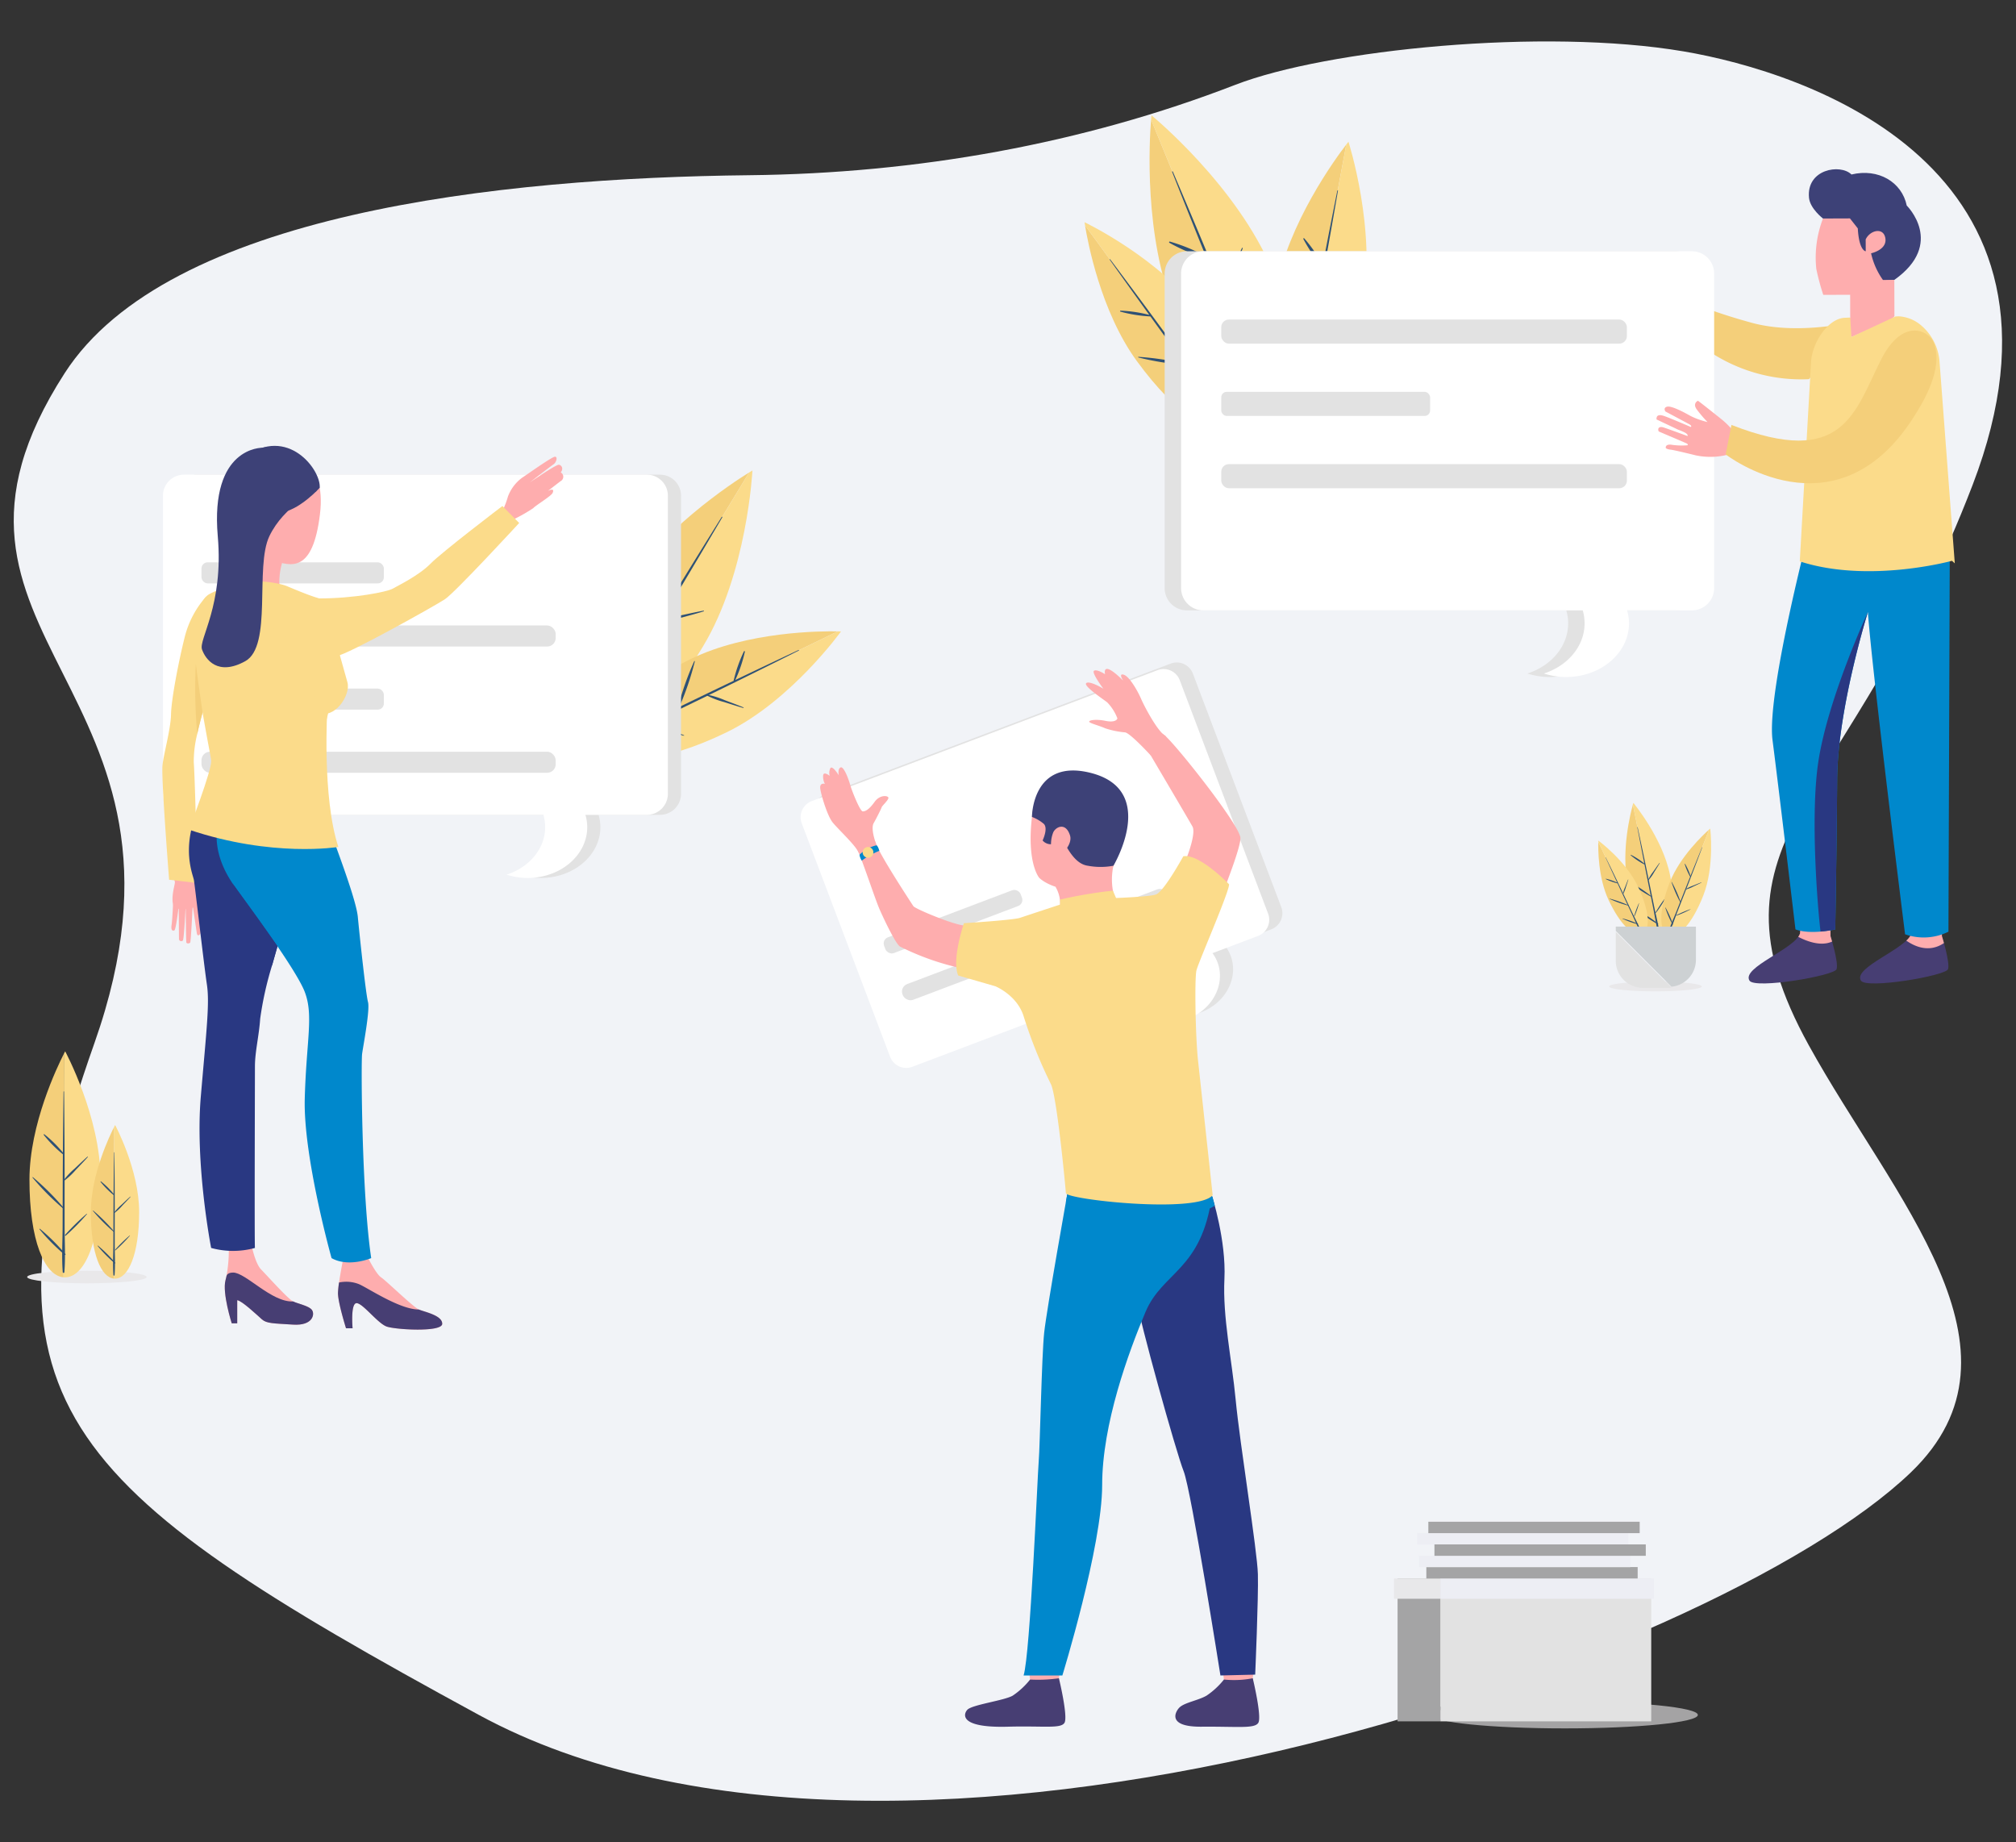 <svg id="Layer_1" data-name="Layer 1" xmlns="http://www.w3.org/2000/svg" width="371" height="339" viewBox="0 0 371 339"><rect x="0" y="0" width="371" height="339" fill="#333333" stroke="none"/><title>home-page-banner</title><ellipse cx="287.962" cy="315.562" rx="24.491" ry="2.478" fill="#e9e8ea" opacity="0.62"/><path d="M137.922,32.24c30.715-.326,61.178-5.715,89.405-16.631,16.827-6.508,56.737-10.526,82.515-6.15,22.379,3.798,75.684,21.12,53.16,79.81s-51.255,64.793-30.121,103.097c15.521,28.132,42.193,56.058,18.78,78.557-36.41,34.99-185.944,86.857-263.569,44.623S-5.986,258.113,17.38,191.934-19.716,117.738,11.902,68.662C30.866,39.227,92.014,32.727,137.922,32.24Z" fill="#f1f3f7"/><path d="M113.895,109.688c-8.03,13.236-9.373,22.888-5.452,25.729l29.406-48.471C134.797,88.836,121.161,97.71,113.895,109.688Z" fill="#f4cf7a"/><path d="M138.468,86.57s-.22.129-.619.376l-29.406,48.471c.09.065.18.131.276.19,4.258,2.583,12.381-3.022,20.596-16.564S138.468,86.57,138.468,86.57Z" fill="#fbdb8a"/><path d="M115.284,124.634q2.955-4.901,5.923-9.794,5.925-9.793,11.723-19.661a.066.066,0,0,0-.113-.068q-4.097,6.558-8.141,13.149a30.883,30.883,0,0,0-1.624-6.418.115.115,0,0,0-.214.052,31.744,31.744,0,0,0,1.617,6.724q-1.833,2.984-3.661,5.972-2.974,4.889-5.95,9.777c-1.976,3.237-4.191,6.423-5.896,9.81a.21.21,0,0,0,.358.217C111.523,131.319,113.327,127.882,115.284,124.634Z" fill="#2e5175"/><path d="M117.601,120.453a64.566,64.566,0,0,0-2.664-10.782.072.072,0,0,0-.14.034,64.551,64.551,0,0,0,2.618,10.794A.096.096,0,0,0,117.601,120.453Z" fill="#2e5175"/><path d="M129.467,112.367c-1.454.267-2.896.594-4.341.905a18.884,18.884,0,0,0-3.851,1.061.108.108,0,0,0,.05.203,18.869,18.869,0,0,0,3.905-.838c1.425-.392,2.856-.768,4.269-1.203A.066.066,0,0,0,129.467,112.367Z" fill="#2e5175"/><path d="M121.788,124.671a56.51,56.51,0,0,0-7.471,1.761.12.12,0,0,0,.057.233,56.493,56.493,0,0,0,7.44-1.889A.054.054,0,0,0,121.788,124.671Z" fill="#2e5175"/><path d="M111.891,130.636a50.557,50.557,0,0,0-2.209-8.848.078.078,0,0,0-.151.037,50.562,50.562,0,0,0,2.128,8.868A.12.12,0,0,0,111.891,130.636Z" fill="#2e5175"/><path d="M127.13,121.252c-11.6,5.627-16.903,11.77-15.445,15.529l42.48-20.604C151.176,116.118,137.627,116.16,127.13,121.252Z" fill="#f4cf7a"/><path d="M154.768,116.193s-.212-.009-.603-.017l-42.48,20.604c.034.086.067.173.107.257,1.81,3.732,10.025,3.484,21.893-2.272S154.768,116.193,154.768,116.193Z" fill="#fbdb8a"/><path d="M121.344,132.333q4.282-2.091,8.57-4.172,8.571-4.17,17.088-8.45a.055.055,0,0,0-.048-.099q-5.83,2.734-11.638,5.515a25.708,25.708,0,0,0,1.766-5.222.095.095,0,0,0-.173-.06A26.43,26.43,0,0,0,135,125.28c-1.754.839-3.51,1.675-5.26,2.521q-4.29,2.075-8.582,4.147c-2.845,1.37-5.835,2.597-8.559,4.195a.175.175,0,0,0,.152.314C115.692,135.308,118.507,133.719,121.344,132.333Z" fill="#2e5175"/><path d="M124.855,130.455a53.766,53.766,0,0,0,3.011-8.745.06.06,0,0,0-.113-.039,53.771,53.771,0,0,0-3.049,8.732A.08.08,0,0,0,124.855,130.455Z" fill="#2e5175"/><path d="M136.81,130.165c-1.138-.47-2.294-.894-3.446-1.33a15.724,15.724,0,0,0-3.173-.999.09.09,0,0,0-.057.164,15.702,15.702,0,0,0,3.11,1.18c1.174.37,2.344.754,3.529,1.089A.055.055,0,0,0,136.81,130.165Z" fill="#2e5175"/><path d="M125.877,135.299a47.049,47.049,0,0,0-6.021-2.146.1.1,0,0,0-.065.188,47.05,47.05,0,0,0,6.057,2.042A.045.045,0,0,0,125.877,135.299Z" fill="#2e5175"/><path d="M116.258,134.996a42.106,42.106,0,0,0,2.455-7.187.065.065,0,0,0-.122-.042A42.093,42.093,0,0,0,116.07,134.93.1.1,0,0,0,116.258,134.996Z" fill="#2e5175"/><path d="M103.364,109.418c-3.463,11.054-2.709,18.306.648,19.668l12.68-40.479C114.813,90.526,106.498,99.415,103.364,109.418Z" fill="#f4cf7a"/><path d="M117.074,88.222s-.137.133-.382.384l-12.68,40.479c.077.031.154.063.234.088,3.556,1.114,8.453-4.413,11.995-15.722S117.074,88.222,117.074,88.222Z" fill="#fbdb8a"/><path d="M107.051,120.027q1.269-4.09,2.548-8.175,2.551-8.175,4.995-16.383a.049.049,0,0,0-.094-.029q-1.802,5.498-3.559,11.01a23.106,23.106,0,0,0-2.329-4.371.086.086,0,0,0-.146.076,23.742,23.742,0,0,0,2.38,4.595c-.531,1.664-1.066,3.327-1.59,4.994q-1.285,4.085-2.571,8.168c-.856,2.705-1.894,5.417-2.526,8.182a.157.157,0,0,0,.299.094C105.516,125.557,106.21,122.737,107.051,120.027Z" fill="#2e5175"/><path d="M107.984,116.574a48.306,48.306,0,0,0-3.867-7.356.054.054,0,0,0-.095.05,48.311,48.311,0,0,0,3.835,7.372A.072.072,0,0,0,107.984,116.574Z" fill="#2e5175"/><path d="M115.156,108.575c-1.008.455-1.998.951-2.992,1.435a14.13,14.13,0,0,0-2.608,1.46.081.081,0,0,0,.072.138,14.114,14.114,0,0,0,2.687-1.308c.965-.54,1.937-1.069,2.886-1.638A.049.049,0,0,0,115.156,108.575Z" fill="#2e5175"/><path d="M111.782,118.888a42.287,42.287,0,0,0-5.112,2.618.09.09,0,0,0,.083.159,42.262,42.262,0,0,0,5.066-2.705A.04.04,0,0,0,111.782,118.888Z" fill="#2e5175"/><path d="M105.66,124.994a37.831,37.831,0,0,0-3.19-6.032.058.058,0,0,0-.103.054,37.826,37.826,0,0,0,3.134,6.061A.09.09,0,0,0,105.66,124.994Z" fill="#2e5175"/><path d="M121.458,87.343H36.275a3.883,3.883,0,0,0-3.872,3.872v54.853a3.883,3.883,0,0,0,3.872,3.872h66.143a8.048,8.048,0,0,1,.326,2.259c0,4.003-2.953,7.41-7.099,8.746a12.606,12.606,0,0,0,3.872.611c6.059,0,10.971-4.189,10.971-9.357a8.053,8.053,0,0,0-.335-2.259h11.306a3.883,3.883,0,0,0,3.872-3.872V91.215A3.883,3.883,0,0,0,121.458,87.343Z" fill="#e2e2e2"/><path d="M119.038,87.343H33.855a3.883,3.883,0,0,0-3.872,3.872v54.853a3.883,3.883,0,0,0,3.872,3.872H99.998a8.048,8.048,0,0,1,.326,2.259c0,4.003-2.953,7.41-7.099,8.746a12.606,12.606,0,0,0,3.872.611c6.059,0,10.971-4.189,10.971-9.357a8.053,8.053,0,0,0-.335-2.259h11.306a3.883,3.883,0,0,0,3.872-3.872V91.215A3.883,3.883,0,0,0,119.038,87.343Z" fill="#fff"/><rect x="37.082" y="126.708" width="33.557" height="3.872" rx="1.12" ry="1.12" fill="#e2e2e2"/><rect x="37.082" y="138.324" width="65.178" height="3.872" rx="1.561" ry="1.561" fill="#e2e2e2"/><rect x="37.082" y="103.476" width="33.557" height="3.872" rx="1.12" ry="1.12" fill="#e2e2e2"/><rect x="37.082" y="115.092" width="65.178" height="3.872" rx="1.561" ry="1.561" fill="#e2e2e2"/><path d="M215.505,122.084l-63.767,24.137a3.178,3.178,0,0,0-1.754,4.122L166.203,193.19a3.178,3.178,0,0,0,4.043,1.927l49.514-18.742a6.994,6.994,0,0,1,.912,1.672,7.905,7.905,0,0,1-2.728,8.843,9.707,9.707,0,0,0,3.079-.62c4.536-1.717,6.974-6.381,5.446-10.418a6.997,6.997,0,0,0-.919-1.669l8.463-3.204a3.178,3.178,0,0,0,1.754-4.122l-16.219-42.847A3.178,3.178,0,0,0,215.505,122.084Z" fill="#e2e2e2"/><path d="M213.085,123.294,149.318,147.431a3.178,3.178,0,0,0-1.754,4.122L163.783,194.4a3.178,3.178,0,0,0,4.043,1.927l49.514-18.742a6.994,6.994,0,0,1,.912,1.672,7.905,7.905,0,0,1-2.728,8.843,9.707,9.707,0,0,0,3.079-.62c4.536-1.717,6.974-6.381,5.446-10.418a6.997,6.997,0,0,0-.919-1.669l8.463-3.204a3.178,3.178,0,0,0,1.754-4.122l-16.219-42.847A3.178,3.178,0,0,0,213.085,123.294Z" fill="#fff"/><rect x="161.953" y="168.049" width="26.86" height="3.099" rx="1.198" ry="1.198" transform="translate(-48.682 73.07) rotate(-20.733)" fill="#e2e2e2"/><rect x="164.424" y="172.264" width="52.17" height="3.099" rx="1.465" ry="1.465" transform="translate(-49.195 78.698) rotate(-20.733)" fill="#e2e2e2"/><path d="M191.254,161.535s-2.381-2.691-1.316-11.453a8.427,8.427,0,0,1,14.447-5.224c4,4.459,3.661,7.816.516,14.445S193.599,163.779,191.254,161.535Z" fill="#feadae"/><path d="M224.768,305.538s.469,3.434.527,3.95,5.21-.304,5.21-.304l.417-4.087S225.412,305.053,224.768,305.538Z" fill="#feadae"/><path d="M225.24,309.05a14.197,14.197,0,0,1-3.212,2.971c-1.579.902-4.059,1.26-4.993,2.192-.674.674-2.454,3.576,4.103,3.517s9.718.409,10.42-.704-1.016-8.21-1.016-8.21A18.047,18.047,0,0,1,225.24,309.05Z" fill="#473e73"/><path d="M189.096,305.538s.469,3.434.527,3.95,5.21-.304,5.21-.304l.417-4.087S189.74,305.053,189.096,305.538Z" fill="#feadae"/><path d="M189.568,309.05a14.181,14.181,0,0,1-3.21,2.971c-1.579.902-7.388,1.643-8.322,2.575-.674.675-1.795,3.388,7.431,3.134,6.554-.181,9.719.409,10.421-.704s-1.017-8.21-1.017-8.21A27.152,27.152,0,0,1,189.568,309.05Z" fill="#473e73"/><path d="M223.033,220.036s2.642,8.208,2.295,15.283,1.365,14.815,2.065,22.204c.781,8.238,3.978,27.741,4.094,32.147s-.497,18.478-.497,18.478l-6.397.155s-5.373-34.095-6.765-37.575c-1.392-3.478-8.293-28.28-8.525-31.063S223.033,220.036,223.033,220.036Z" fill="#293882"/><path d="M196.507,219.182s-3.884,21.704-4.348,26.034-.773,20.952-1.006,23.657c-.232,2.707-1.546,35.411-2.782,39.43h7.133s7.324-23.774,7.324-35.023,4.85-24.454,7.982-31.876,10.297-7.597,12.222-21.368C223.033,220.036,199.113,214.815,196.507,219.182Z" fill="#0088cc"/><path d="M194.237,163.169a6.202,6.202,0,0,1,.817,3.929c-.448,1.801,10.201-1.439,10.201-1.439a11.925,11.925,0,0,1-.355-6.356C205.74,156.226,194.237,163.169,194.237,163.169Z" fill="#feadae"/><path d="M223.548,221.825s-3.987,4.096-27.398-.638l.357-2.005,26.613,1.002Z" fill="#0088cc"/><path d="M193.523,167.971s-3.924,1.243-5.024,1.699-9.142.464-10.758.629-9.321-3.053-9.652-3.553-6.263-9.527-6.923-11.61-3.998-.241-3.388,1.161c1.142,2.623,3.262,9.126,4.066,10.97.868,1.992,3.014,6.467,3.789,6.912a47.989,47.989,0,0,0,14.162,4.527,51.643,51.643,0,0,1,11.43,2.687L220.523,175.3s8.007-18.66,7.742-21.166-11.863-17.11-13.925-18.817c-2.062-1.704-3.864,1.502-3.864,1.502s7.895,13.364,8.975,15.273-3.409,12.217-5.148,12.608-6.341.751-8.349,1.082a14.227,14.227,0,0,1-4.289-.103Z" fill="#feadae"/><path d="M183.16,181.479s4.082,1.638,5.26,5.66a86.509,86.509,0,0,0,4.945,12.285c1.114,2.074,2.712,18.938,2.786,20.118s24.073,3.836,27.014.386c0,0-2.219-20.437-2.694-24.776s-.657-15.055-.292-16.582,5.985-14.309,6.008-15.844c0,0-5.467-5.691-8.429-5.16,0,0-3.538,6.454-5.011,7.016s-11.178.794-11.183.78c0,0-.731,1.602-6.495,1.093,0,0-6.308,2.073-7.331,2.426-1.239.428-10.349.995-10.349.995s-2.302,6.729-1.051,9.627Z" fill="#fbdb8a"/><path d="M204.901,159.303a12.668,12.668,0,0,1-4.684.007c-3.273-.42-4.613-5.712-5.142-4.942a1.971,1.971,0,0,1-3.204.287s1.082-2.274.195-3.075a7.491,7.491,0,0,0-2.157-1.258s-.005-10.802,10.752-8.117C213.265,145.349,204.901,159.303,204.901,159.303Z" fill="#3d4177"/><path d="M195.054,167.098l.033-1.568a81.204,81.204,0,0,1,9.72-1.64l.73,1.714S201.59,168.489,195.054,167.098Z" fill="#fbdb8a"/><path d="M193.784,153.27c.371-1.06,2.334-2.131,3.136.485.621,2.029-2.846,5.106-3.283,3.186A5.941,5.941,0,0,1,193.784,153.27Z" fill="#feadae"/><path d="M161.636,156.372s-1.589-3.625-.851-4.914c.42-.734,1.398-2.648,1.469-2.916.071-.265,1.318-1.374,1.236-1.766-.081-.391-1.568-.585-2.542.781s-1.676,1.764-2.184,1.743-2.034-3.885-2.301-4.866-1.196-3.524-1.781-3.214-.315,1.45-.315,1.45-1.138-1.84-1.538-1.347a1.925,1.925,0,0,0-.141,1.443s-1.135-.926-1.208-.063a2.88,2.88,0,0,0,.32,1.538s-1.041-.318-.838.959,1.306,4.916,2.245,6.104,4.142,4.141,4.719,5.434S161.636,156.372,161.636,156.372Z" fill="#feadae"/><path d="M211.763,138.999s-3.679-4.016-4.691-4.231a15.938,15.938,0,0,1-3.686-.756c-1.315-.579-2.971-.945-2.946-1.235s1.398-.462,2.974-.136,2.147-.108,2.215-.464a8.658,8.658,0,0,0-1.869-2.933c-.55-.454-4.31-2.935-3.888-3.506s2.797.728,3.198,1.014c0,0-2.313-3.047-1.719-3.342s2.015.662,2.015.662-.738-2.862,3.347,1.181c0,0-.978-1.418.084-1.099s2.597,3.044,3.203,4.455,2.943,5.819,4.339,6.708S211.763,138.999,211.763,138.999Z" fill="#feadae"/><path d="M161.308,155.542a6.355,6.355,0,0,0-3.126,1.737,2.299,2.299,0,0,0,.415,1.083,14.194,14.194,0,0,1,3.223-1.798S161.625,155.75,161.308,155.542Z" fill="#0088cc"/><circle cx="159.741" cy="156.846" r="0.989" transform="translate(-24.987 283.311) rotate(-78.872)" fill="#fbdb8a"/><path d="M216.22,57.459c6.354,15.495,13.888,22.867,18.879,21.282L211.832,22C211.514,25.871,210.47,43.438,216.22,57.459Z" fill="#f4cf7a"/><path d="M211.903,21.22s-.029.275-.071.78l23.267,56.741c.115-.037.23-.072.342-.118,4.985-2.044,5.329-12.714-1.171-28.566S211.903,21.22,211.903,21.22Z" fill="#fbdb8a"/><path d="M230.116,65.859q-2.364-5.721-4.713-11.448-4.711-11.45-9.569-22.838a.071.071,0,0,0-.132.054q3.072,7.78,6.207,15.535a33.407,33.407,0,0,0-6.627-2.712.124.124,0,0,0-.092.22,34.338,34.338,0,0,0,6.89,2.916c.945,2.342,1.887,4.686,2.842,7.024q2.342,5.73,4.681,11.461c1.546,3.8,2.894,7.776,4.744,11.436a.227.227,0,0,0,.419-.172C233.514,73.428,231.683,69.649,230.116,65.859Z" fill="#2e5175"/><path d="M227.967,61.155a69.842,69.842,0,0,0-11.093-4.613.078.078,0,0,0-.06.143,69.827,69.827,0,0,0,11.073,4.661A.104.104,0,0,0,227.967,61.155Z" fill="#2e5175"/><path d="M228.56,45.633c-.702,1.437-1.345,2.902-2.003,4.359a20.428,20.428,0,0,0-1.553,4.032.117.117,0,0,0,.208.087,20.411,20.411,0,0,0,1.781-3.937c.575-1.492,1.167-2.978,1.698-4.487A.071.071,0,0,0,228.56,45.633Z" fill="#2e5175"/><path d="M234.329,60.224a61.128,61.128,0,0,0-3.27,7.632.13.13,0,0,0,.239.1,61.11,61.11,0,0,0,3.139-7.687A.058.058,0,0,0,234.329,60.224Z" fill="#2e5175"/><path d="M233.156,72.669a54.689,54.689,0,0,0-9.118-3.766.084.084,0,0,0-.065.155,54.695,54.695,0,0,0,9.084,3.849A.13.13,0,0,0,233.156,72.669Z" fill="#2e5175"/><path d="M234.788,53.378c-2.562,13.709-.626,22.271,3.582,23.42l9.381-50.202C245.779,29.159,237.107,40.973,234.788,53.378Z" fill="#f4cf7a"/><path d="M248.153,26.082s-.145.179-.402.514L238.37,76.798c.097.026.194.054.293.072,4.41.824,9.476-6.483,12.096-20.507S248.153,26.082,248.153,26.082Z" fill="#fbdb8a"/><path d="M240.709,65.535q.933-5.07,1.88-10.137,1.882-10.137,3.633-20.298a.059.059,0,0,0-.117-.022q-1.369,6.83-2.683,13.671a27.809,27.809,0,0,0-3.408-4.893c-.068-.074-.208.022-.164.112a28.59,28.59,0,0,0,3.501,5.154c-.398,2.065-.799,4.13-1.188,6.197q-.953,5.066-1.908,10.132c-.637,3.356-1.491,6.747-1.852,10.143a.189.189,0,0,0,.371.069C239.664,72.365,240.091,68.895,240.709,65.535Z" fill="#2e5175"/><path d="M241.333,61.274a58.16,58.16,0,0,0-5.673-8.242.065.065,0,0,0-.107.073,58.166,58.166,0,0,0,5.637,8.266A.086.086,0,0,0,241.333,61.274Z" fill="#2e5175"/><path d="M248.765,50.687c-1.141.688-2.252,1.422-3.372,2.143a17.009,17.009,0,0,0-2.909,2.118.098.098,0,0,0,.106.155,16.985,16.985,0,0,0,3.026-1.948c1.077-.783,2.163-1.555,3.216-2.37A.059.059,0,0,0,248.765,50.687Z" fill="#2e5175"/><path d="M246.203,63.499a50.894,50.894,0,0,0-5.737,3.859.108.108,0,0,0,.122.178,50.895,50.895,0,0,0,5.67-3.957A.049.049,0,0,0,246.203,63.499Z" fill="#2e5175"/><path d="M239.756,71.672a45.547,45.547,0,0,0-4.675-6.756.07.07,0,0,0-.116.079,45.533,45.533,0,0,0,4.612,6.799A.108.108,0,0,0,239.756,71.672Z" fill="#2e5175"/><path d="M209.215,66.448c7.391,10.118,14.185,14.125,17.527,12.079L199.676,41.474C200.139,44.343,202.527,57.292,209.215,66.448Z" fill="#f4cf7a"/><path d="M199.588,40.895s.028.205.088.579l27.066,37.053c.077-.047.154-.094.227-.147,3.255-2.378,1.594-10.191-5.967-20.542S199.588,40.895,199.588,40.895Z" fill="#fbdb8a"/><path d="M220.815,70.06q-2.742-3.733-5.475-7.472-5.473-7.474-11.042-14.877a.053.053,0,0,0-.086.063q3.625,5.102,7.291,10.174a24.994,24.994,0,0,0-5.3-.783.093.093,0,0,0-.027.176,25.683,25.683,0,0,0,5.528.884q1.66,2.298,3.323,4.593,2.728,3.743,5.454,7.488c1.804,2.483,3.495,5.13,5.495,7.458a.17.17,0,0,0,.274-.2C224.639,74.95,222.632,72.533,220.815,70.06Z" fill="#2e5175"/><path d="M218.411,67.028a52.253,52.253,0,0,0-8.885-1.364.058.058,0,0,0-.018.115,52.259,52.259,0,0,0,8.879,1.403A.077.077,0,0,0,218.411,67.028Z" fill="#2e5175"/><path d="M216.062,55.646c-.253,1.17-.457,2.349-.674,3.525a15.284,15.284,0,0,0-.406,3.208.088.088,0,0,0,.167.026,15.267,15.267,0,0,0,.589-3.179c.151-1.187.315-2.373.43-3.563A.053.053,0,0,0,216.062,55.646Z" fill="#2e5175"/><path d="M222.866,65.212a45.742,45.742,0,0,0-1.009,6.13.097.097,0,0,0,.191.03,45.716,45.716,0,0,0,.903-6.146A.044.044,0,0,0,222.866,65.212Z" fill="#2e5175"/><path d="M224.243,74.463a40.923,40.923,0,0,0-7.299-1.102.063.063,0,0,0-.019.124,40.917,40.917,0,0,0,7.288,1.169A.097.097,0,0,0,224.243,74.463Z" fill="#2e5175"/><path d="M341.967,59.037s-10.824,2.828-19.748.316c-12.688-3.473-18.166-7.275-18.166-7.275l-1.306.249,2.685,5.229s2.538,2.865,9.631,7.455a30.517,30.517,0,0,0,17.835,4.764Z" fill="#f4cf7a"/><path d="M306.175,59.755l-1.247.238-2.3-2.564a18.87,18.87,0,0,1-2.981-2.86c-.533-.916.531-1.526.531-1.526l2.375,1.534-2.371-5.041s3.814,2.748,4.632,4.352S306.175,59.755,306.175,59.755Z" fill="#feadae"/><path d="M308.339,46.236H218.417a4.099,4.099,0,0,0-4.087,4.087v57.905a4.099,4.099,0,0,0,4.087,4.087H288.24a8.495,8.495,0,0,1,.344,2.384c0,4.226-3.118,7.822-7.494,9.233a13.308,13.308,0,0,0,4.087.645c6.396,0,11.581-4.423,11.581-9.878a8.501,8.501,0,0,0-.354-2.384h11.935a4.099,4.099,0,0,0,4.087-4.087V50.323A4.099,4.099,0,0,0,308.339,46.236Z" fill="#e2e2e2"/><path d="M311.365,46.236H221.442a4.099,4.099,0,0,0-4.087,4.087v57.905a4.099,4.099,0,0,0,4.087,4.087h69.823a8.495,8.495,0,0,1,.344,2.384c0,4.226-3.118,7.822-7.494,9.233a13.308,13.308,0,0,0,4.087.645c6.396,0,11.581-4.423,11.581-9.878a8.501,8.501,0,0,0-.354-2.384h11.935a4.099,4.099,0,0,0,4.087-4.087V50.323A4.099,4.099,0,0,0,311.365,46.236Z" fill="#fff"/><path d="M336.861,168.388v3.851s1.528,4.885,1.123,6.097-15.037,3.712-16.031,2.104c-1.497-2.425,8.358-5.812,9.294-8.664l.25-3.387Z" fill="#473e73"/><rect x="224.745" y="58.8" width="74.646" height="4.434" rx="1.395" ry="1.395" fill="#e2e2e2"/><path d="M331.497,168.388l-.249,3.387a2.311,2.311,0,0,1-.328.61c1.568.819,4.165,1.817,6.24.871-.171-.606-.299-1.018-.299-1.018v-3.851Z" fill="#feadae"/><rect x="224.745" y="72.103" width="38.432" height="4.434" rx="1.001" ry="1.001" fill="#e2e2e2"/><rect x="224.745" y="85.406" width="74.646" height="4.434" rx="1.395" ry="1.395" fill="#e2e2e2"/><path d="M357.368,168.388v3.851s1.528,4.885,1.123,6.097-15.037,3.712-16.031,2.104c-1.497-2.425,8.358-5.812,9.294-8.664l.25-3.387Z" fill="#473e73"/><path d="M352.003,168.388l-.25,3.387a3.412,3.412,0,0,1-.944,1.301c1.469,1.041,4.168,2.328,6.933.456-.208-.756-.376-1.293-.376-1.293v-3.851Z" fill="#feadae"/><path d="M333.618,94.937l25.221-1.139-.27,77.643a10.286,10.286,0,0,1-7.984.475s-6.093-48.455-6.841-59.294c0,0-5.572,17.78-5.655,30.806s-.354,27.59-.354,27.59-4.491,1.046-7.319,0c0,0-3.056-25.783-4.22-34.816S333.618,94.937,333.618,94.937Z" fill="#0088cc"/><ellipse cx="304.65" cy="181.52" rx="8.527" ry="0.899" fill="#e9e8ea"/><path d="M299.534,162.585c1.356,6.692,3.808,10.222,5.928,9.97l-4.966-24.506C300.072,149.575,298.306,156.53,299.534,162.585Z" fill="#f4cf7a"/><path d="M300.584,147.743s-.033.108-.088.307l4.966,24.506c.049-.006.098-.011.146-.021,2.153-.436,3.109-4.683,1.722-11.529S300.584,147.743,300.584,147.743Z" fill="#fbdb8a"/><path d="M304.454,167.014q-.508-2.472-1.01-4.946-1.008-4.946-2.081-9.879a.029.029,0,0,0-.057.012q.634,3.351,1.294,6.697a13.621,13.621,0,0,0-2.446-1.594c-.044-.021-.09.048-.054.081a14,14,0,0,0,2.535,1.696c.199,1.01.396,2.021.6,3.03q.498,2.474.996,4.949c.328,1.64.563,3.336,1.023,4.943a.092.092,0,0,0,.181-.037C305.235,170.306,304.791,168.652,304.454,167.014Z" fill="#2e5175"/><path d="M303.954,164.966a28.476,28.476,0,0,0-4.088-2.698.032.032,0,0,0-.035.053,28.47,28.47,0,0,0,4.077,2.716A.042.042,0,0,0,303.954,164.966Z" fill="#2e5175"/><path d="M305.382,158.796c-.391.521-.761,1.059-1.136,1.592a8.329,8.329,0,0,0-.931,1.496.048.048,0,0,0,.077.051,8.322,8.322,0,0,0,1.015-1.44c.345-.553.696-1.103,1.024-1.667A.029.029,0,0,0,305.382,158.796Z" fill="#2e5175"/><path d="M306.573,165.081a24.923,24.923,0,0,0-1.895,2.805.053.053,0,0,0,.088.058,24.916,24.916,0,0,0,1.846-2.837A.024.024,0,0,0,306.573,165.081Z" fill="#2e5175"/><path d="M305.149,169.974a22.298,22.298,0,0,0-3.363-2.207.034.034,0,0,0-.038.057,22.3,22.3,0,0,0,3.342,2.238A.053.053,0,0,0,305.149,169.974Z" fill="#2e5175"/><path d="M307.282,162.375c-2.077,5.293-1.958,8.87-.362,9.653l7.606-19.384C313.54,153.519,309.162,157.585,307.282,162.375Z" fill="#f4cf7a"/><path d="M314.727,152.469s-.072.061-.2.175L306.92,172.028c.037.018.073.036.112.051,1.703.668,4.292-1.869,6.416-7.284S314.727,152.469,314.727,152.469Z" fill="#fbdb8a"/><path d="M308.721,167.697q.762-1.959,1.53-3.915,1.531-3.915,3.011-7.85a.024.024,0,0,0-.045-.018q-1.072,2.63-2.123,5.269a11.338,11.338,0,0,0-.99-2.221.042.042,0,0,0-.074.032,11.656,11.656,0,0,0,1.006,2.332c-.318.797-.637,1.593-.951,2.39q-.77,1.956-1.541,3.911c-.512,1.295-1.115,2.587-1.52,3.92a.077.077,0,0,0,.143.056C307.779,170.352,308.216,168.995,308.721,167.697Z" fill="#2e5175"/><path d="M309.297,166.038a23.713,23.713,0,0,0-1.64-3.735.026.026,0,0,0-.048.021,23.715,23.715,0,0,0,1.623,3.742A.035.035,0,0,0,309.297,166.038Z" fill="#2e5175"/><path d="M313.086,162.369c-.509.188-1.011.397-1.514.6a6.935,6.935,0,0,0-1.327.625.04.04,0,0,0,.031.07,6.925,6.925,0,0,0,1.361-.548c.491-.231.985-.457,1.47-.703A.024.024,0,0,0,313.086,162.369Z" fill="#2e5175"/><path d="M311.077,167.303a20.75,20.75,0,0,0-2.593,1.105.044.044,0,0,0,.035.081,20.751,20.751,0,0,0,2.574-1.15A.02.02,0,0,0,311.077,167.303Z" fill="#2e5175"/><path d="M307.869,170.081a18.57,18.57,0,0,0-1.354-3.064.029.029,0,0,0-.052.023,18.564,18.564,0,0,0,1.326,3.076A.044.044,0,0,0,307.869,170.081Z" fill="#2e5175"/><path d="M296.039,165.647c2.184,4.619,4.597,6.744,6.092,6.181l-7.997-16.913C294.1,156.1,294.063,161.468,296.039,165.647Z" fill="#f4cf7a"/><path d="M294.144,154.677s-.004.084-.009.239l7.997,16.913c.034-.013.069-.026.102-.042,1.486-.703,1.42-3.959-.814-8.684S294.144,154.677,294.144,154.677Z" fill="#fbdb8a"/><path d="M300.407,167.983q-.812-1.705-1.619-3.412-1.618-3.413-3.281-6.804a.022.022,0,0,0-.039.019q1.06,2.321,2.14,4.633a10.19,10.19,0,0,0-2.062-.72.038.038,0,0,0-.024.068,10.471,10.471,0,0,0,2.146.778c.326.698.65,1.397.978,2.094q.805,1.708,1.61,3.417c.532,1.133,1.006,2.322,1.629,3.408a.069.069,0,0,0,.125-.059C301.564,170.235,300.945,169.113,300.407,167.983Z" fill="#2e5175"/><path d="M299.677,166.585a21.305,21.305,0,0,0-3.453-1.228.024.024,0,0,0-.016.045,21.307,21.307,0,0,0,3.448,1.242A.032.032,0,0,0,299.677,166.585Z" fill="#2e5175"/><path d="M299.609,161.847c-.191.449-.363.906-.54,1.36a6.232,6.232,0,0,0-.408,1.253.036.036,0,0,0,.065.023,6.225,6.225,0,0,0,.48-1.228c.151-.464.308-.926.445-1.394A.022.022,0,0,0,299.609,161.847Z" fill="#2e5175"/><path d="M301.6,166.199a18.65,18.65,0,0,0-.874,2.377.04.04,0,0,0,.074.027,18.639,18.639,0,0,0,.833-2.392A.018.018,0,0,0,301.6,166.199Z" fill="#2e5175"/><path d="M301.442,170.009a16.685,16.685,0,0,0-2.838-1.001.026.026,0,0,0-.017.048,16.683,16.683,0,0,0,2.829,1.027A.04.04,0,0,0,301.442,170.009Z" fill="#2e5175"/><path d="M312.1,176.615l.002-6.107-14.754-.006,0,.796,10.255,10.264A4.972,4.972,0,0,0,312.1,176.615Z" fill="#cdd1d3"/><path d="M297.349,171.483l-.002,5.311a4.973,4.973,0,0,0,4.971,4.975l4.808.002c.162,0,.321-.009.479-.024Z" fill="#e2e2e2"/><path d="M340.723,32.109c4.946-1.193,9.273,1.392,10.172,5.72,0,0,7.135,6.999-2.285,13.675l-2.962.339-4.291-3.515-5.877-8.12s-2.377-1.819-2.572-3.806C332.389,31.126,338.68,30.081,340.723,32.109Z" fill="#3d4177"/><path d="M346.513,51.512a13.451,13.451,0,0,1-2.182-4.903s3.134-.66,2.594-2.942c-.448-1.897-2.833-1.25-3.587.388l.008,2.179s-1.228-.028-1.459-4.207l-1.445-1.837-4.963.018a20,20,0,0,0-1.228,9.281,44.681,44.681,0,0,0,1.28,4.77l4.948-.018.013,4.207-.959,2.275,1.179,1.285,7.152-3.073.762-.729-.018-6.702Z" fill="#feadae"/><path d="M359.219,103.194c-.001,0-15.33,4.223-28.007.104,0,0,1.385-24.575,2.071-36.741.187-3.317,3.046-8.075,6.368-8.087l.841-.041.22,3.578,8.109-3.773.587-.029a6.943,6.943,0,0,1,4.125,1.659,9.706,9.706,0,0,1,3.389,6.596l2.813,37.199Z" fill="#fbdb8a"/><path d="M319.25,79.635a16.163,16.163,0,0,0-2.461-2.503s-3.715-2.97-4.322-3.393c0,0-1.025.461-.239,1.568a23.917,23.917,0,0,0,2.003,2.356,14.614,14.614,0,0,1-3.12-1.12c-1.159-.66-3.485-1.9-4.296-1.715s-.337.887-.337.887,3.574,1.903,4.337,2.317c.67.363.337.536.337.536s-4.286-1.854-5.104-2.083-1.248-.035-1.197.697c0,0,3.279,1.548,3.765,1.787s2.185.738,1.932,1.266c0,0-3.801-1.4-4.466-1.598s-1.108.1-.835.752l5.13,2.198s.359.163.171.347a12.761,12.761,0,0,1-2.863-.083c-.282-.052-1.179-.146-1.143.553,0,0,.047.237.887.337s4.623,1.044,4.623,1.044a12.952,12.952,0,0,0,5.445-.013c2.896-.664,3.148-1.768,2.156-.466l-.197-1.535Z" fill="#feadae"/><path d="M355.88,63.116c-.933-2.411-5.782-4.681-9.684,3.004-4.914,9.678-6.845,20.15-27.56,12.071l-1.065,5.426s20.147,15.599,34.486-6.689C353.859,74.126,357.717,67.862,355.88,63.116Z" fill="#f4cf7a"/><path d="M335.029,171.419a20.974,20.974,0,0,0,2.705-.401s.271-14.563.354-27.59,5.655-30.806,5.655-30.806-7.335,15.823-9.112,27.499C333.103,150.172,334.509,167.173,335.029,171.419Z" fill="#293882"/><ellipse cx="15.992" cy="234.983" rx="10.992" ry="1.16" fill="#e9e8ea"/><path d="M5.421,217.022c-.016,11.228,2.774,17.721,6.273,18.013l.057-41.116C10.566,196.237,5.436,206.862,5.421,217.022Z" fill="#f4cf7a"/><path d="M11.994,193.453s-.088.163-.243.466l-.057,41.116c.081.007.161.014.242.014,3.612.005,6.549-6.522,6.565-18.009S11.994,193.453,11.994,193.453Z" fill="#fbdb8a"/><path d="M11.893,225.776q-.006-4.15,0-8.3.002-8.301-.103-16.601a.048.048,0,0,0-.096,0q-.081,5.607-.117,11.215a22.388,22.388,0,0,0-3.416-3.373c-.065-.049-.162.048-.113.113a23.017,23.017,0,0,0,3.527,3.566c-.012,1.693-.026,3.386-.031,5.08q-.01,4.15-.023,8.3c-.011,2.75-.19,5.559.023,8.3a.152.152,0,0,0,.304,0C12.068,231.336,11.897,228.526,11.893,225.776Z" fill="#2e5175"/><path d="M11.761,222.311a46.822,46.822,0,0,0-5.7-5.691.052.052,0,0,0-.074.073,46.827,46.827,0,0,0,5.676,5.716A.07.07,0,0,0,11.761,222.311Z" fill="#2e5175"/><path d="M16.09,212.84c-.802.712-1.574,1.456-2.354,2.191a13.693,13.693,0,0,0-1.992,2.104.079.079,0,0,0,.107.107A13.674,13.674,0,0,0,13.96,215.256c.738-.778,1.484-1.548,2.198-2.348A.048.048,0,0,0,16.09,212.84Z" fill="#2e5175"/><path d="M15.943,223.357a40.973,40.973,0,0,0-3.975,3.897.087.087,0,0,0,.123.123,40.974,40.974,0,0,0,3.908-3.965A.039.039,0,0,0,15.943,223.357Z" fill="#2e5175"/><path d="M12.039,230.774a36.669,36.669,0,0,0-4.692-4.662.057.057,0,0,0-.08.08,36.657,36.657,0,0,0,4.649,4.705A.087.087,0,0,0,12.039,230.774Z" fill="#2e5175"/><path d="M16.718,223.034c-.011,7.63,1.885,12.043,4.263,12.241l.039-27.942C20.214,208.909,16.727,216.129,16.718,223.034Z" fill="#f4cf7a"/><path d="M21.185,207.017s-.06.111-.165.316l-.039,27.942c.055.005.11.01.165.01,2.455.003,4.451-4.433,4.462-12.239S21.185,207.017,21.185,207.017Z" fill="#fbdb8a"/><path d="M21.116,228.983q-.004-2.82,0-5.641.001-5.641-.07-11.282a.033.033,0,0,0-.065,0q-.055,3.811-.08,7.622a15.215,15.215,0,0,0-2.322-2.292c-.044-.033-.11.033-.077.077A15.642,15.642,0,0,0,20.9,219.89c-.008,1.151-.018,2.301-.021,3.452q-.007,2.82-.016,5.641c-.008,1.869-.129,3.778.015,5.641a.103.103,0,0,0,.206,0C21.235,232.762,21.118,230.852,21.116,228.983Z" fill="#2e5175"/><path d="M21.026,226.629a31.82,31.82,0,0,0-3.874-3.868.035.035,0,0,0-.05.05,31.823,31.823,0,0,0,3.857,3.884A.047.047,0,0,0,21.026,226.629Z" fill="#2e5175"/><path d="M23.968,220.192c-.545.484-1.07.989-1.6,1.489a9.306,9.306,0,0,0-1.354,1.43.053.053,0,0,0,.072.073,9.293,9.293,0,0,0,1.433-1.35c.501-.529,1.008-1.052,1.494-1.596A.033.033,0,0,0,23.968,220.192Z" fill="#2e5175"/><path d="M23.868,227.339a27.845,27.845,0,0,0-2.701,2.648.059.059,0,0,0,.083.084,27.846,27.846,0,0,0,2.656-2.694A.027.027,0,0,0,23.868,227.339Z" fill="#2e5175"/><path d="M21.215,232.379a24.92,24.92,0,0,0-3.189-3.168.038.038,0,0,0-.054.054,24.912,24.912,0,0,0,3.159,3.197A.059.059,0,0,0,21.215,232.379Z" fill="#2e5175"/><path d="M34.777,160.035s.322,1.748,1.304,2.007a5.711,5.711,0,0,1,2.038,1.378c.379.364,1.961,1.049,1.506,1.532s-2.661-1.002-3.186-1.222.227,2.211.015,2.764-4.308,1.57-4.631-.158.472-3.786.355-4.08a10.769,10.769,0,0,1-.284-1.247Z" fill="#feadae"/><path d="M36.472,166.073s.637,5.356.382,5.748-.548.41-.629-.088-.766-5.157-.766-5.157-.31,6.466-.45,6.832c-.082.216-.645.283-.713.021S34.17,166.74,34.17,166.74s-.3,6.037-.509,6.308a.416.416,0,0,1-.724-.279c-.008-.449-.046-6.066-.046-6.066s-.495,4.379-.807,4.505c-.191.078-.675.158-.513-.968s.269-3.823.269-3.823Z" fill="#feadae"/><path d="M92.288,94.338a14.694,14.694,0,0,0,1.18-2.953,7.643,7.643,0,0,1,2.603-3.47c.666-.414,5.498-3.876,6.057-3.876s.235,1.074-.248,1.387-4.408,3.37-4.408,3.37,4.882-3.369,5.393-3.277c.51.09.873.739.325,1.407a.914.914,0,0,1-.047,1.622l-2.308,1.783s1.358-.706.854.385c-.268.58-3.107,2.274-3.561,2.792a30.808,30.808,0,0,1-4.035,2.262Z" fill="#feadae"/><path d="M63.677,244.412h1.21s-.404-4.57.718-4.616,3.898,3.72,5.557,4.303,10.172,1.074,10.217-.494-3.271-2.195-4.302-2.643-6.05-5.334-6.946-5.916-2.376-3.54-2.376-3.54h-4.57s-.501,2.481-.789,4.486a17.622,17.622,0,0,0-.197,1.878C62.154,239.572,63.677,244.412,63.677,244.412Z" fill="#feadae"/><path d="M42.647,243.508h1.009v-4.255c.84.071,3.664,2.743,4.538,3.517s2.072.738,5.753.972,4.028-1.968,3.445-2.719-2.465-1.078-3.445-1.546-4.846-4.828-5.877-5.86-1.659-3.984-1.659-3.984l-4.302.374a26.351,26.351,0,0,1-.463,4.969v.001l-.005.017q-.062.292-.138.568C40.866,237.918,42.647,243.508,42.647,243.508Z" fill="#feadae"/><path d="M52.711,101.296s-2.1,4.43-.979,8.052c0,0-6.46-.881-6.653-1.636s.809-7.549.062-9.632S52.711,101.296,52.711,101.296Z" fill="#feadae"/><path d="M52.865,107.88s3.739,1.606,5.445,2.099c1.706.495,5.211,2.429,4.46,8.702a128.48,128.48,0,0,1-2.817,14.327,55.646,55.646,0,0,0-.446,12.967,50.028,50.028,0,0,1-20.012-1.45s2.331-5.565,2.389-7.042c.058-1.48-5.405-14.084-5.561-16.023s-.822-10.489,2.215-12.146,5.379-1.242,6.668-1.988S51.114,107.15,52.865,107.88Z" fill="#fbdb8a"/><path d="M52.847,117.636s-1.435-7.534,5.868-7.522c6.42.011,12.485-1.206,13.502-1.771s4.943-2.495,7.005-4.615S92.456,93.111,92.456,93.111l3.088,3.124s-11.786,12.798-13.686,14.045-17.855,10.158-19.88,10.439S54.27,122.545,52.847,117.636Z" fill="#fbdb8a"/><path d="M29.897,140.913c-.219,2.653,1.226,20.971,1.226,20.971l5.194.599s-.369-18.091-.66-22.265a20.951,20.951,0,0,1,.642-5.157v-.001c.281-1.298.627-2.66.984-3.959.982-3.589,2.041-6.705,2.041-6.705s5.816-15.13-1.481-14.518a17.599,17.599,0,0,0-3.859,7.383c-1.148,4.588-2.462,11.463-2.512,14.202S30.058,138.963,29.897,140.913Z" fill="#fbdb8a"/><path d="M38.07,181.123c.519,3.451-.027,7.987-1.111,20.608-1.086,12.619,1.897,27.901,1.897,27.901a15.141,15.141,0,0,0,8.06,0c-.099-.887,0-30.762,0-33.424s.765-5.683.962-8.74a62.314,62.314,0,0,1,2.193-9.841c.327-1.174.664-2.354.993-3.497v-.001c.184-.641.365-1.271.541-1.88,1.535-5.324,3.6-25.882,3.6-25.882s-11.443-9.217-17.014-.54c-5.571,8.675-2.711,14.985-2.514,16.07S37.55,177.672,38.07,181.123Z" fill="#293882"/><path d="M58.255,145.826a44.356,44.356,0,0,1,1.824,4.965c.148,1,5.402,14.082,5.768,17.909.37,3.87,1.479,14.198,1.873,15.677s-.887,8.084-1.084,9.564-.099,25.635,1.676,37.564c0,0-4.141,1.775-7.296,0,0,0-5.226-18.634-4.93-29.381s1.659-15.282-.008-19.621C54.41,178.165,44.649,165.151,43.663,163.77s-7.163-9.008-1.314-17.271S58.255,145.826,58.255,145.826Z" fill="#0088cc"/><path d="M60.243,130.319s-1.016,16.334,2.025,25.526c0,0-12.083,2.015-27.498-3.179,0,0,4.24-10.98,4.094-12.696s-4.608-21.709-2.467-26.183S59.482,115.661,60.243,130.319Z" fill="#fbdb8a"/><path d="M50.373,83.085c2.763-.111,9.816.959,8.502,11.589s-5.152,9.71-8.955,8.297-7.825-10.007-7.665-12.22S42.491,83.403,50.373,83.085Z" fill="#feadae"/><path d="M58.836,89.76s-3.372,3.712-6.543,4.429c0,0-2.699,4.099-6.945,4.885,0,0-8.272-9.143-.335-14.993S59.121,86.501,58.836,89.76Z" fill="#3d4177"/><path d="M52.983,92.764a1.344,1.344,0,0,0-2.363-.616c-1.093,1.255.502,4.484,1.19,4.534S53.217,95.005,52.983,92.764Z" fill="#feadae"/><path d="M42.814,162.581c.089.197,5.79,12.852,7.257,15.046.327-1.174.664-2.354.993-3.497v-.001S43.005,162.86,42.814,162.581Z" fill="#293882"/><path d="M36.043,122.089a91.968,91.968,0,0,0,.255,12.972c.281-1.298.627-2.66.984-3.959C37.254,130.918,36.149,123.358,36.043,122.089Z" fill="#f4cf7a"/><path d="M48.245,82.396s-9.613-.22-8.168,16.297c1.11,12.695-3.558,18.966-2.901,20.817s2.912,4.943,7.958,2.154,1.725-17.338,4.436-23.001,8.662-8.285,8.662-8.285S57.188,80.738,48.245,82.396Z" fill="#3d4177"/><path d="M61.217,115.843s2.195,7.839,2.717,9.691c.678,2.406-2.47,6.934-5.258,5.544C55.888,129.685,61.217,115.843,61.217,115.843Z" fill="#fbdb8a"/><path d="M42.647,243.508h1.009v-4.255c.84.071,3.664,2.743,4.538,3.517s2.072.738,5.753.972,4.028-1.968,3.445-2.719-2.465-1.078-3.445-1.546c-3.937.21-8.742-5.325-11.049-5.314-1.226.006-1.214.685-1.251.813v.001l-.005.017q-.062.292-.138.568C40.866,237.918,42.647,243.508,42.647,243.508Z" fill="#473e73"/><path d="M63.677,244.412h1.21s-.404-4.57.718-4.616,3.898,3.72,5.557,4.303,10.172,1.074,10.217-.494-3.271-2.195-4.302-2.643c-3.512-.008-9.223-3.874-10.995-4.657a6.389,6.389,0,0,0-3.687-.313,17.622,17.622,0,0,0-.197,1.878C62.154,239.572,63.677,244.412,63.677,244.412Z" fill="#473e73"/><rect x="265.063" y="290.453" width="38.809" height="26.293" fill="#e2e2e2"/><rect x="257.194" y="290.453" width="7.869" height="26.293" transform="translate(522.256 607.198) rotate(180)" fill="#a4a4a5"/><rect x="265.063" y="290.453" width="39.316" height="3.736" fill="#edeef4"/><rect x="256.531" y="290.453" width="8.532" height="3.736" transform="translate(521.593 584.641) rotate(180)" fill="#e8e8ea"/><rect x="262.485" y="288.353" width="38.892" height="2.1" fill="#a4a4a5"/><rect x="261.128" y="286.268" width="38.892" height="2.1" fill="#edeef4"/><rect x="260.797" y="282.099" width="38.892" height="2.1" fill="#edeef4"/><rect x="262.855" y="280.014" width="38.892" height="2.1" fill="#a4a4a5"/><rect x="263.978" y="284.184" width="38.892" height="2.1" fill="#a4a4a5"/></svg>